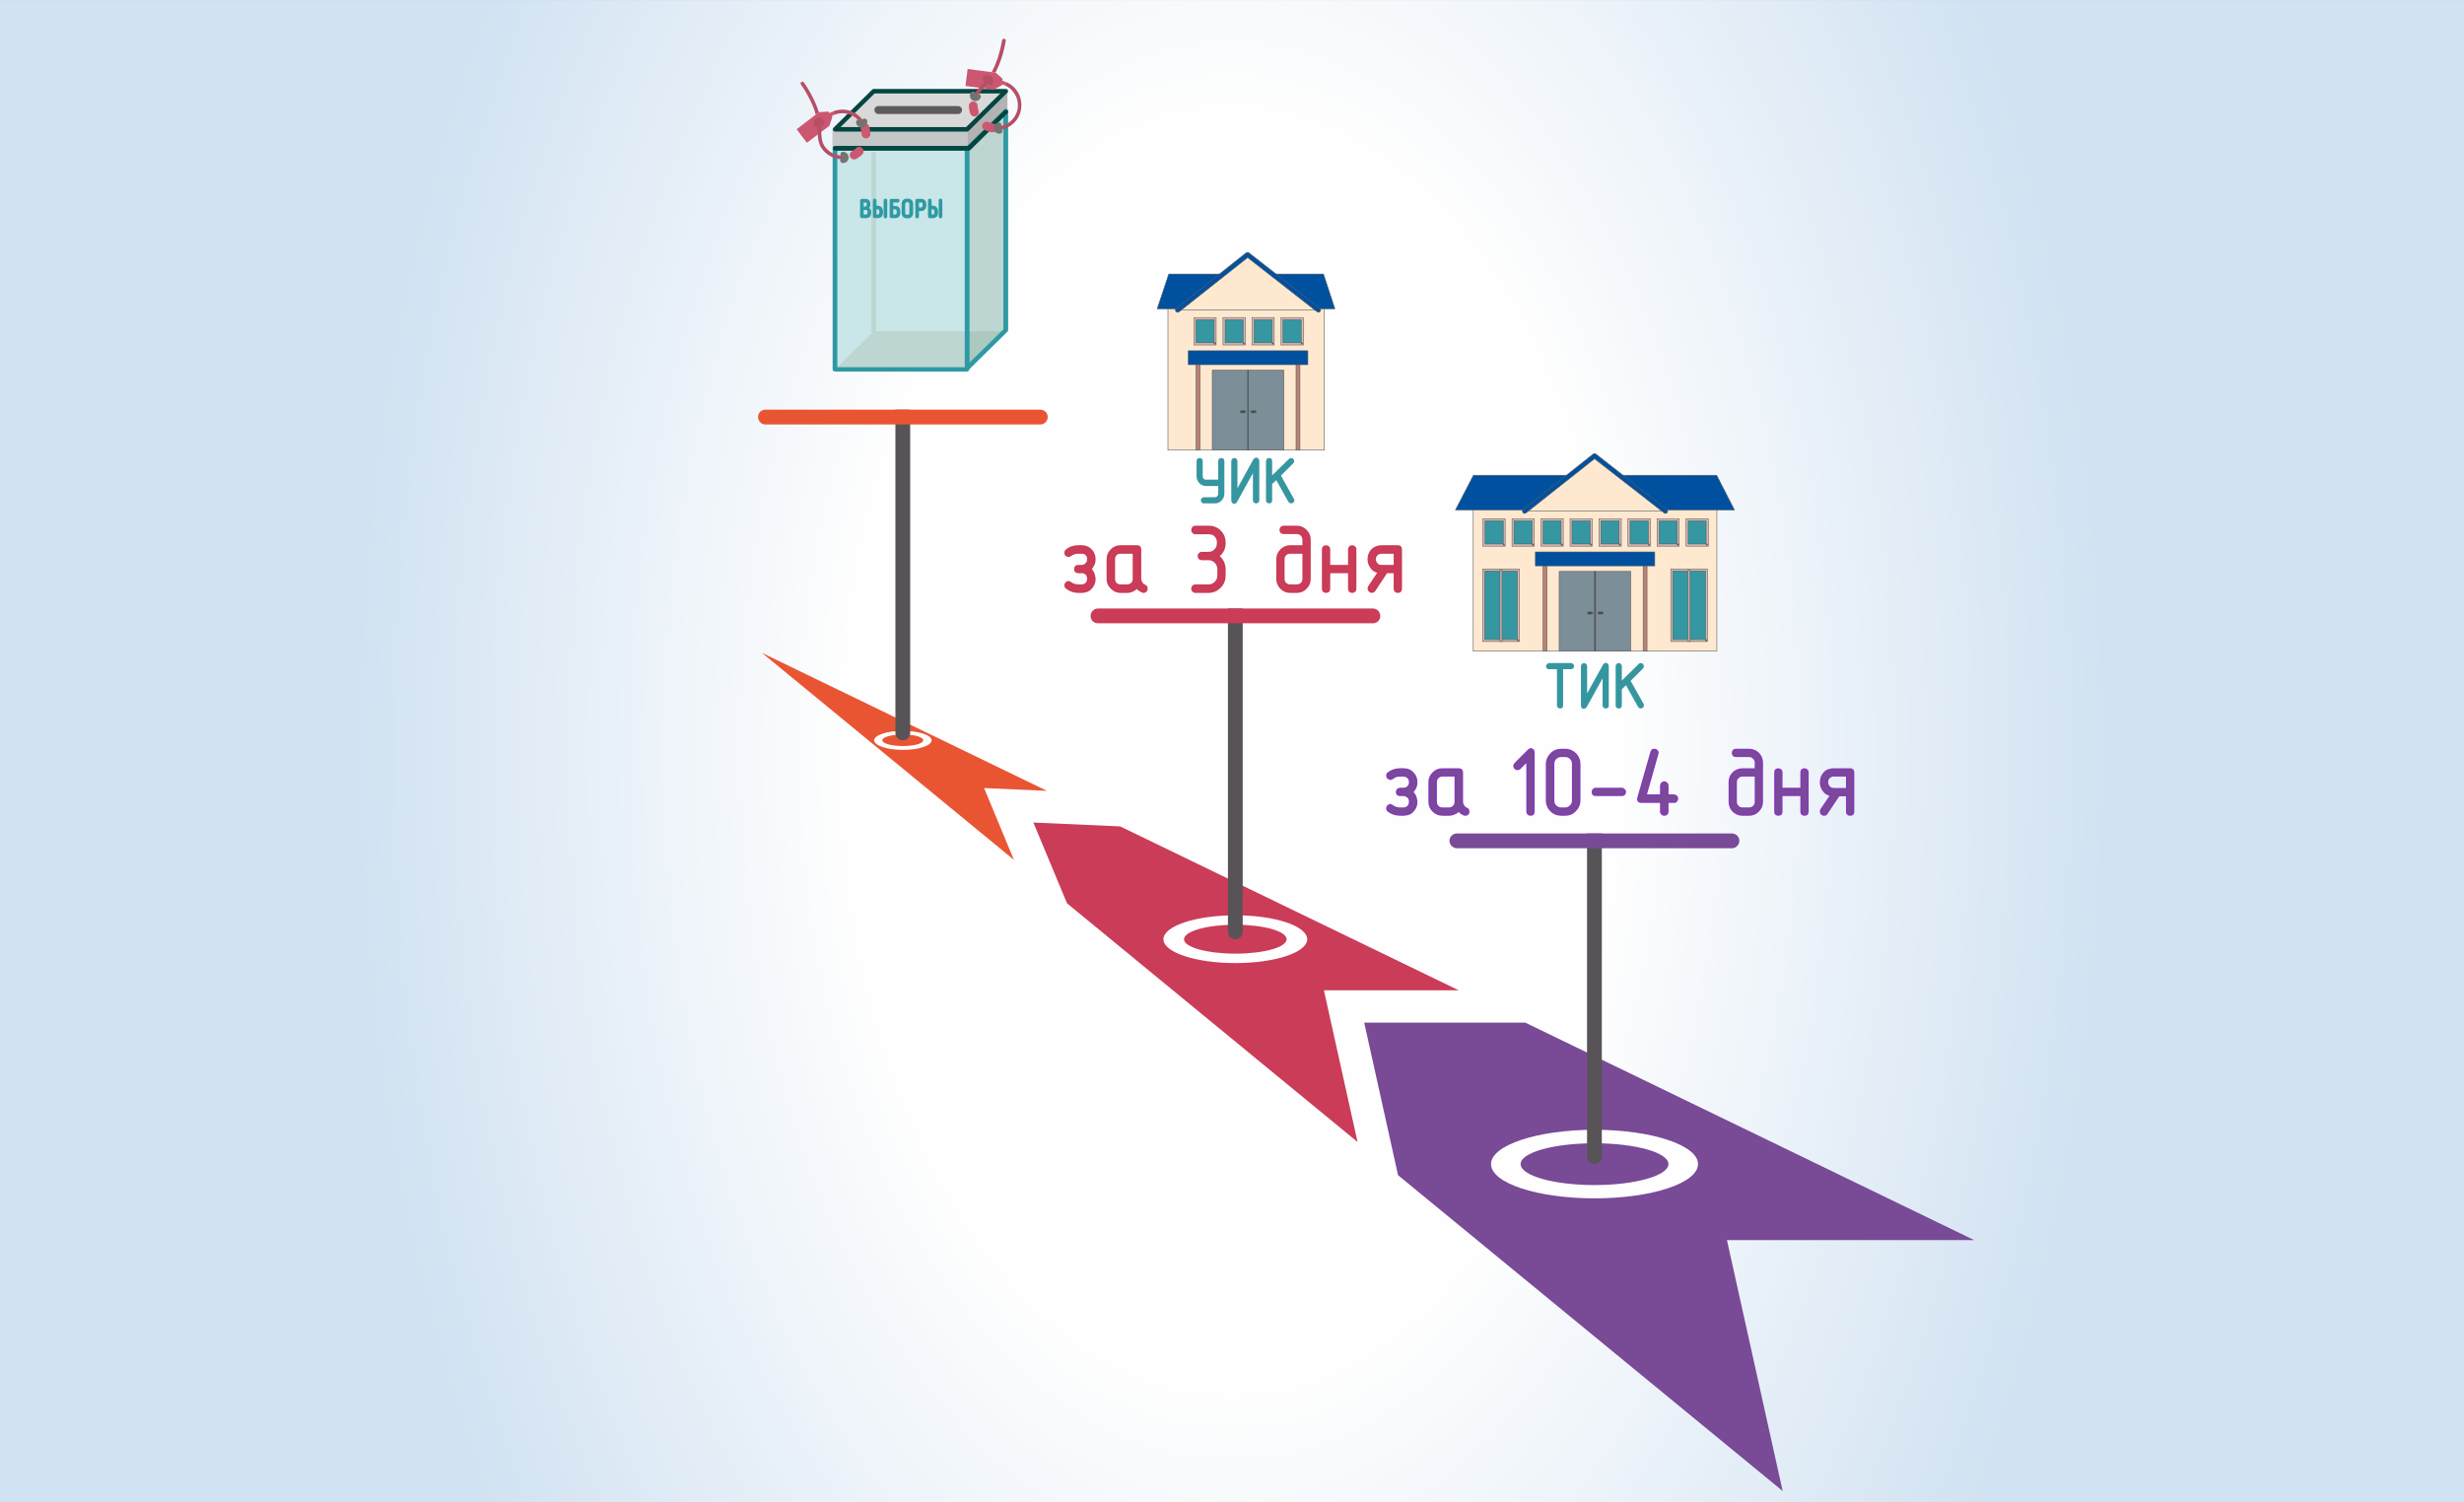 <?xml version="1.0" encoding="UTF-8"?>
<!DOCTYPE svg PUBLIC "-//W3C//DTD SVG 1.0//EN" "http://www.w3.org/TR/2001/REC-SVG-20010904/DTD/svg10.dtd">
<!-- Creator: CorelDRAW X7 -->
<svg xmlns="http://www.w3.org/2000/svg" xml:space="preserve" width="115mm" height="70.122mm" version="1.0" style="shape-rendering:geometricPrecision; text-rendering:geometricPrecision; image-rendering:optimizeQuality; fill-rule:evenodd; clip-rule:evenodd"
viewBox="0 0 11500 7012"
 xmlns:xlink="http://www.w3.org/1999/xlink">
 <rect x="0" y="0" width="11500" height="7012" fill="#333333" stroke="none"/>
 <defs>
  <style type="text/css">
   <![CDATA[
    .str1 {stroke:#3696A0;stroke-width:8.765}
    .str7 {stroke:#843BB6;stroke-width:8.765}
    .str6 {stroke:#CA3A56;stroke-width:8.765}
    .str0 {stroke:#5B5B5B;stroke-width:2.672}
    .str5 {stroke:#2E99A3;stroke-width:5.824;stroke-linecap:round;stroke-linejoin:round}
    .str4 {stroke:#737370;stroke-width:25.738;stroke-linecap:round;stroke-linejoin:round}
    .str2 {stroke:#B54F66;stroke-width:25.738;stroke-linecap:round;stroke-linejoin:round}
    .str3 {stroke:#CC5770;stroke-width:40.941;stroke-linecap:round;stroke-linejoin:round;stroke-dasharray:29.683 89.048}
    .fil22 {fill:none}
    .fil24 {fill:none;fill-rule:nonzero}
    .fil27 {fill:#FEFEFE}
    .fil26 {fill:#E95533}
    .fil25 {fill:#CB3C58}
    .fil1 {fill:#794A96}
    .fil28 {fill:#585356}
    .fil3 {fill:#0050A0}
    .fil4 {fill:#3497A1}
    .fil10 {fill:#3696A0}
    .fil9 {fill:#3C4F59}
    .fil8 {fill:#7C8E97}
    .fil17 {fill:#ABC9BF}
    .fil13 {fill:#B3B3B3}
    .fil7 {fill:#BB8076}
    .fil11 {fill:#BDD6D1}
    .fil12 {fill:#C4C7C7}
    .fil16 {fill:#C9E6E8}
    .fil21 {fill:#CC5770}
    .fil6 {fill:#D4EFFF}
    .fil14 {fill:#D9D9D9}
    .fil5 {fill:#DBBCB6}
    .fil2 {fill:#FEE9D0}
    .fil15 {fill:#034540;fill-rule:nonzero}
    .fil20 {fill:#2E99A3;fill-rule:nonzero}
    .fil18 {fill:#5C5C5C;fill-rule:nonzero}
    .fil23 {fill:#B54F66;fill-rule:nonzero}
    .fil19 {fill:#BDD6D1;fill-rule:nonzero}
    .fil0 {fill:url(#id0)}
   ]]>
  </style>
  <radialGradient id="id0" gradientUnits="userSpaceOnUse" gradientTransform="matrix(1.171 -0 -0 1.921 -985 -3229)" cx="5750" cy="3506.1" r="3506.1" fx="5750" fy="3506.1">
   <stop offset="0" style="stop-opacity:1; stop-color:#FEFEFE"/>
   <stop offset="0.439" style="stop-opacity:1; stop-color:#FEFEFE"/>
   <stop offset="1" style="stop-opacity:1; stop-color:#D1E2F2"/>
  </radialGradient>
 </defs>
 <g id="Layer_x0020_1">
  <path class="fil0" d="M0 0l11500 0 0 7012 -11500 0 0 -7012z"/>
  <path class="fil1" d="M8060 5788l1154 0 -2095 -1015 -752 0 158 712 1795 1474 -260 -1171z"/>
  <g id="_1005933029424">
   <path class="fil2 str0" d="M8013 3039l-1137 0 0 -666 1137 0 0 666z"/>
   <path class="fil3 str0" d="M8095 2380l-1302 0 84 -162 1135 0 83 162z"/>
   <path class="fil2 str0" d="M7116 2386l326 -259 331 259 -657 0z"/>
   <path class="fil3 str0" d="M7122 2394l320 -253 325 253c4,4 11,3 14,-2 4,-4 3,-11 -2,-14l-331 -259c-3,-3 -9,-3 -12,0l-327 259c-4,3 -5,10 -1,14 3,5 10,6 14,2z"/>
   <path class="fil4 str0" d="M7086 2990l-162 0 0 -329 162 0 0 329z"/>
   <path class="fil5 str0" d="M7086 2990l0 -5 -157 0 0 -320 153 0 0 325 4 0 0 -5 0 5 5 0 0 -334 -171 0 0 338 171 0 0 -4 -5 0z"/>
   <path class="fil6 str0" d="M7005 2661l0 333 0 -333z"/>
   <path class="fil5 str0" d="M7001 2661l0 333 9 0 0 -333 -9 0z"/>
   <path class="fil4 str0" d="M7964 2990l-162 0 0 -329 162 0 0 329z"/>
   <path class="fil5 str0" d="M7964 2990l0 -5 -157 0 0 -320 153 0 0 325 4 0 0 -5 0 5 5 0 0 -334 -171 0 0 338 171 0 0 -4 -5 0z"/>
   <path class="fil6 str0" d="M7883 2661l0 333 0 -333z"/>
   <path class="fil5 str0" d="M7879 2661l0 333 9 0 0 -333 -9 0z"/>
   <path class="fil7 str0" d="M7220 3039l-18 0 0 -405 18 0 0 405z"/>
   <path class="fil7 str0" d="M7687 3039l-18 0 0 -405 18 0 0 405z"/>
   <path class="fil3 str0" d="M7723 2641l-557 0 0 -65 557 0 0 65z"/>
   <path class="fil8 str0" d="M7611 3039l-334 0 0 -372 334 0 0 372z"/>
   <path class="fil9 str0" d="M7447 3039l-5 0 0 -372 5 0 0 372z"/>
   <path class="fil9 str0" d="M7429 2866l-15 0c-3,0 -5,-2 -5,-5 0,-3 2,-5 5,-5l15 0c3,0 5,2 5,5 0,3 -2,5 -5,5z"/>
   <path class="fil9 str0" d="M7477 2866l-14 0c-3,0 -6,-2 -6,-5 0,-3 3,-5 6,-5l14 0c3,0 6,2 6,5 0,3 -3,5 -6,5z"/>
   <path class="fil4 str0" d="M7020 2544l-94 0 0 -118 94 0 0 118z"/>
   <path class="fil5 str0" d="M7020 2544l0 -5 -89 0 0 -108 85 0 0 113 4 0 0 -5 0 5 5 0 0 -123 -104 0 0 128 104 0 0 -5 -5 0z"/>
   <path class="fil4 str0" d="M7156 2544l-94 0 0 -118 94 0 0 118z"/>
   <path class="fil5 str0" d="M7156 2544l0 -5 -90 0 0 -108 85 0 0 113 5 0 0 -5 0 5 5 0 0 -123 -104 0 0 128 104 0 0 -5 -5 0z"/>
   <path class="fil4 str0" d="M7291 2544l-94 0 0 -118 94 0 0 118z"/>
   <path class="fil5 str0" d="M7291 2544l0 -5 -89 0 0 -108 84 0 0 113 5 0 0 -5 0 5 5 0 0 -123 -104 0 0 128 104 0 0 -5 -5 0z"/>
   <path class="fil4 str0" d="M7427 2544l-95 0 0 -118 95 0 0 118z"/>
   <path class="fil5 str0" d="M7427 2544l0 -5 -90 0 0 -108 85 0 0 113 5 0 0 -5 0 5 4 0 0 -123 -103 0 0 128 103 0 0 -5 -4 0z"/>
   <path class="fil4 str0" d="M7562 2544l-94 0 0 -118 94 0 0 118z"/>
   <path class="fil5 str0" d="M7562 2544l0 -5 -90 0 0 -108 85 0 0 113 5 0 0 -5 0 5 5 0 0 -123 -104 0 0 128 104 0 0 -5 -5 0z"/>
   <path class="fil4 str0" d="M7697 2544l-94 0 0 -118 94 0 0 118z"/>
   <path class="fil5 str0" d="M7697 2544l0 -5 -89 0 0 -108 85 0 0 113 4 0 0 -5 0 5 5 0 0 -123 -104 0 0 128 104 0 0 -5 -5 0z"/>
   <path class="fil4 str0" d="M7833 2544l-95 0 0 -118 95 0 0 118z"/>
   <path class="fil5 str0" d="M7833 2544l0 -5 -90 0 0 -108 85 0 0 113 5 0 0 -5 0 5 4 0 0 -123 -103 0 0 128 103 0 0 -5 -4 0z"/>
   <path class="fil4 str0" d="M7968 2544l-94 0 0 -118 94 0 0 118z"/>
   <path class="fil5 str0" d="M7968 2544l0 -5 -89 0 0 -108 84 0 0 113 5 0 0 -5 0 5 5 0 0 -123 -104 0 0 128 104 0 0 -5 -5 0z"/>
   <path class="fil10 str1" d="M7271 3119l-40 0c-3,0 -6,0 -8,-2 -2,-2 -3,-5 -3,-8 0,-2 1,-4 3,-6 2,-3 4,-4 8,-4l101 0c3,0 5,1 7,3 2,2 3,5 3,7 0,3 -1,5 -2,7 -2,2 -5,3 -8,3l-41 0 0 173c0,3 -1,6 -2,8 -2,2 -5,2 -8,2 -2,0 -5,0 -7,-2 -2,-2 -3,-4 -3,-8l0 -173zm233 173c0,3 0,6 -2,8 -2,2 -5,2 -8,2 -2,0 -5,0 -7,-2 -2,-2 -3,-4 -3,-8l0 -143 -82 148c-1,2 -3,4 -5,5l-2 1c0,1 -2,1 -3,1 -2,0 -4,-1 -7,-3 -1,-2 -2,-5 -2,-9l0 -182c0,-3 1,-6 3,-8 2,-2 4,-3 7,-3 2,0 5,1 7,3 2,2 3,4 3,8l0 143 82 -148c1,-2 3,-4 5,-5 2,-2 3,-2 5,-2 2,0 4,1 6,3 2,2 3,5 3,8l0 183zm61 -105l86 -85c2,-2 4,-3 7,-3 2,0 5,1 7,3 2,2 3,5 3,8 0,1 -1,4 -3,7l-60 60 62 110 1 5c0,3 -1,5 -3,7 -2,2 -4,3 -7,3 -4,0 -6,-1 -9,-5l-59 -106 -25 24 0 77c0,3 -1,6 -3,8 -1,2 -4,2 -7,2 -2,0 -5,0 -7,-2 -2,-2 -3,-4 -3,-8l0 -183c0,-2 1,-5 3,-7 2,-2 5,-3 7,-3 3,0 5,1 7,3 2,1 3,4 3,7l0 78z"/>
  </g>
  <g id="_1005933023952">
   <path class="fil2 str0" d="M6181 2100l-730 0 0 -666 730 0 0 666z"/>
   <path class="fil3 str0" d="M6230 1441l-829 0 54 -162 722 0 53 162z"/>
   <path class="fil2 str0" d="M5496 1447l326 -259 331 259 -657 0z"/>
   <path class="fil3 str0" d="M5503 1455l320 -253 324 253c5,4 11,3 15,-2 3,-4 2,-11 -2,-14l-331 -259c-4,-3 -9,-3 -13,0l-326 259c-5,3 -5,10 -2,14 4,5 10,6 15,2z"/>
   <path class="fil7 str0" d="M5601 2100l-19 0 0 -405 19 0 0 405z"/>
   <path class="fil7 str0" d="M6067 2100l-18 0 0 -405 18 0 0 405z"/>
   <path class="fil3 str0" d="M6104 1702l-558 0 0 -65 558 0 0 65z"/>
   <path class="fil8 str0" d="M5992 2100l-334 0 0 -372 334 0 0 372z"/>
   <path class="fil9 str0" d="M5827 2100l-4 0 0 -372 4 0 0 372z"/>
   <path class="fil9 str0" d="M5809 1927l-15 0c-3,0 -5,-2 -5,-5 0,-3 2,-5 5,-5l15 0c3,0 5,2 5,5 0,3 -2,5 -5,5z"/>
   <path class="fil9 str0" d="M5858 1927l-15 0c-3,0 -5,-2 -5,-5 0,-3 2,-5 5,-5l15 0c3,0 5,2 5,5 0,3 -2,5 -5,5z"/>
   <path class="fil4 str0" d="M5672 1605l-95 0 0 -118 95 0 0 118z"/>
   <path class="fil5 str0" d="M5672 1605l0 -5 -90 0 0 -108 85 0 0 113 5 0 0 -5 0 5 4 0 0 -123 -103 0 0 128 103 0 0 -5 -4 0z"/>
   <path class="fil4 str0" d="M5807 1605l-94 0 0 -118 94 0 0 118z"/>
   <path class="fil5 str0" d="M5807 1605l0 -5 -89 0 0 -108 84 0 0 113 5 0 0 -5 0 5 5 0 0 -123 -104 0 0 128 104 0 0 -5 -5 0z"/>
   <path class="fil4 str0" d="M5942 1605l-94 0 0 -118 94 0 0 118z"/>
   <path class="fil5 str0" d="M5942 1605l0 -5 -89 0 0 -108 85 0 0 113 4 0 0 -5 0 5 5 0 0 -123 -104 0 0 128 104 0 0 -5 -5 0z"/>
   <path class="fil4 str0" d="M6078 1605l-94 0 0 -118 94 0 0 118z"/>
   <path class="fil5 str0" d="M6078 1605l0 -5 -90 0 0 -108 85 0 0 113 5 0 0 -5 0 5 5 0 0 -123 -104 0 0 128 104 0 0 -5 -5 0z"/>
   <path class="fil10 str1" d="M5690 2264l-61 0c-11,0 -20,-4 -28,-12 -8,-8 -12,-18 -12,-29l0 -71c0,-3 1,-5 3,-8 2,-1 4,-2 7,-2 2,0 5,1 7,2 2,2 3,5 3,8l0 71c0,6 2,11 6,15 2,1 4,3 6,4 3,1 6,1 8,1l61 0 0 -91c0,-3 1,-5 3,-8 2,-1 5,-2 7,-2 3,0 5,1 7,2 2,2 3,5 3,8l0 152c0,11 -4,21 -12,29 -8,8 -17,12 -28,12l-51 0c-3,0 -6,-1 -8,-3 -1,-2 -2,-4 -2,-7 0,-3 1,-5 3,-7 1,-2 4,-3 7,-3l51 0c5,0 10,-2 14,-6 4,-4 6,-9 6,-15l0 -40zm183 71c0,3 -1,6 -3,7 -2,2 -5,3 -7,3 -3,0 -6,-1 -8,-3 -2,-1 -3,-4 -3,-7l0 -144 -82 149c-1,2 -3,3 -4,5l-3 1c0,0 -1,0 -3,1 -2,0 -4,-1 -6,-3 -2,-2 -3,-5 -3,-9l0 -183c0,-3 1,-5 3,-7 2,-2 4,-3 7,-3 3,0 5,1 7,3 2,1 3,4 3,7l0 144 82 -149c1,-1 3,-3 5,-5 2,-1 3,-2 5,-2 3,0 5,1 7,4 2,2 3,4 3,8l0 183zm60 -106l86 -84c2,-2 4,-3 7,-3 2,0 5,1 7,3 2,2 3,4 3,7 0,2 -1,4 -3,7l-60 60 62 111 2 5c0,3 -2,5 -4,7 -2,2 -4,3 -7,3 -3,0 -6,-2 -9,-5l-59 -106 -25 23 0 78c0,3 -1,6 -2,7 -2,2 -5,3 -8,3 -2,0 -5,-1 -7,-3 -2,-1 -3,-4 -3,-7l0 -183c0,-3 1,-5 3,-7 2,-2 5,-3 7,-3 3,0 5,1 7,2 2,2 3,4 3,8l0 77z"/>
  </g>
  <g id="_1005933018864">
   <path class="fil11" d="M4704 1541l0 -1032 -180 178 0 1032 180 -178z"/>
   <path class="fil12" d="M3885 692l0 -89 629 0 0 89 -629 0z"/>
   <path class="fil13" d="M4702 515l0 -97 -188 185 0 98 188 -186z"/>
   <g>
    <path class="fil14" d="M4078 425l616 0 -180 178 -616 0 180 -178z"/>
    <path id="1" class="fil15" d="M4694 436l-616 0 0 -21 616 0 7 18 -7 3zm0 -21c6,0 11,5 11,10 0,6 -5,11 -11,11l0 -21zm-188 181l181 -178 14 15 -180 178 -7 3 -8 -18zm15 15c-4,4 -11,4 -15,0 -4,-4 -4,-11 0,-15l15 15zm-623 -18l616 0 0 21 -616 0 -8 -18 8 -3zm0 21c-6,0 -11,-5 -11,-11 0,-5 5,-10 11,-10l0 21zm187 -181l-180 178 -15 -15 181 -178 7 -3 7 18zm-14 -15c4,-4 10,-4 14,0 5,4 4,11 0,15l-14 -15z"/>
   </g>
   <path class="fil16" d="M3898 1724l0 -1032 616 0 0 1032 -616 0z"/>
   <path class="fil11" d="M4078 1546l616 0 -180 178 -616 0 180 -178z"/>
   <path class="fil17" d="M4514 1546l0 178 180 -178 -180 0z"/>
   <g>
    <path class="fil18" d="M4098 532c-9,0 -17,-9 -17,-19 0,-10 8,-18 17,-18l0 37zm374 0l-374 0 0 -37 374 0 0 37zm0 -37c10,0 18,8 18,18 0,10 -8,19 -18,19l0 -37z"/>
   </g>
   <g>
    <path class="fil19" d="M4089 1546c0,6 -5,10 -11,10 -6,0 -11,-4 -11,-10l22 0zm0 -828l0 828 -22 0 0 -828 22 0zm-22 0c0,-5 5,-10 11,-10 6,0 11,5 11,10l-22 0z"/>
   </g>
   <g>
    <path class="fil20" d="M4705 518l0 1023 -22 0 0 -1023 4 -7 18 7zm-22 0c0,-6 5,-10 11,-10 6,0 11,4 11,10l-22 0zm-177 171l181 -178 15 15 -181 178 -18 -8 3 -7zm15 15c-4,4 -11,4 -15,0 -4,-5 -4,-11 0,-15l15 15zm-18 1015l0 -1023 21 0 0 1023 -3 7 -18 -7zm21 0c0,5 -4,10 -10,10 -6,0 -11,-5 -11,-10l21 0zm178 -171l-181 178 -15 -15 181 -178 18 8 -3 7zm-15 -15c4,-4 10,-4 15,0 4,4 4,11 0,15l-15 -15z"/>
   </g>
   <g>
    <path class="fil20" d="M3908 692l0 1032 -22 0 0 -1032 11 -10 11 10zm-22 0c0,-6 5,-10 11,-10 6,0 11,4 11,10l-22 0zm627 10l-616 0 0 -20 616 0 11 10 -11 10zm0 -20c6,0 11,4 11,10 0,6 -5,10 -11,10l0 -20zm-10 1042l0 -1032 21 0 0 1032 -11 10 -10 -10zm21 0c0,5 -5,10 -11,10 -6,0 -10,-5 -10,-10l21 0zm-627 -10l616 0 0 20 -616 0 -11 -10 11 -10zm0 20c-6,0 -11,-5 -11,-10 0,-6 5,-10 11,-10l0 20z"/>
   </g>
   <g>
    <path class="fil15" d="M4687 515c4,-4 11,-4 15,0 4,4 4,11 -1,15l-14 -15zm-173 169l173 -169 14 15 -172 170 -7 3 -8 -19zm15 16c-4,4 -11,4 -15,-1 -4,-4 -4,-10 0,-15l15 16zm-631 -19l624 0 0 22 -624 0 0 -22zm0 22c-6,0 -11,-5 -11,-11 0,-6 5,-11 11,-11l0 22z"/>
   </g>
   <path class="fil21" d="M4680 368l-2 9c4,1 7,1 11,3 4,1 7,6 5,10 -1,5 -6,7 -10,6 -3,-1 -5,-2 -8,-2l0 4 -39 20 -131 -17 3 -25 4 -29 3 -25 131 17 33 29z"/>
   <path class="fil22 str2" d="M4621 384c4,-6 3,-15 -3,-19 -6,-4 -15,-3 -19,3"/>
   <path class="fil22 str3" d="M4633 597c-57,-9 -97,-63 -90,-121"/>
   <path class="fil23" d="M4691 381c23,8 42,23 55,42 16,23 24,52 20,82l0 0c-3,29 -17,54 -37,72 -20,18 -46,29 -74,30 -5,0 -9,-4 -9,-8 0,-5 3,-9 8,-9 24,-1 47,-10 64,-26 17,-15 29,-36 32,-61l0 0 0 0c3,-26 -4,-50 -18,-70 -11,-17 -28,-30 -48,-37l0 0c4,1 9,-1 10,-6 2,-3 0,-7 -3,-9zm-144 57c8,-13 22,-27 44,-53 4,-5 9,-10 13,-15 3,-3 9,-4 12,-1 4,4 4,9 1,12 -6,7 -10,11 -13,15 -23,26 -36,40 -43,53 -4,7 -10,7 -14,5 -3,-3 -5,-7 0,-16zm81 -101c11,-20 20,-42 29,-67 8,-26 15,-53 20,-82 1,-5 5,-8 10,-7 5,1 8,5 7,10 -5,29 -12,58 -21,84 -8,24 -17,45 -27,64l-18 -2z"/>
   <path class="fil24 str4" d="M4541 440c-4,7 -1,15 6,18 7,3 15,0 18,-7"/>
   <path class="fil24 str4" d="M4661 584c-7,2 -12,9 -10,16 1,8 8,12 15,11"/>
   <path class="fil21" d="M3867 521l5 7c3,-2 6,-4 9,-5 4,-2 9,-1 11,3 3,5 1,10 -3,12 -3,1 -5,2 -7,4l3 3 -14 42 -105 79 -15 -19 -18 -24 -15 -20 105 -80 44 -2z"/>
   <path class="fil22 str2" d="M3836 573c-1,-7 -8,-12 -16,-11 -7,2 -12,9 -11,16"/>
   <path class="fil22 str3" d="M4037 596c17,56 -12,116 -67,135"/>
   <path class="fil23" d="M3883 522c22,-10 47,-13 69,-9 28,5 54,21 73,45l0 0c2,3 4,6 6,9 3,5 0,10 -7,10l-9 0c-2,-3 -2,-6 -4,-9l0 0 0 0c-16,-21 -38,-34 -62,-38 -20,-4 -41,-1 -60,8l0 0c4,-2 6,-7 3,-12 -1,-3 -5,-5 -9,-4zm-24 196c21,16 48,26 76,25 5,0 8,-4 8,-9 0,-4 -4,-8 -8,-8 -25,1 -48,-7 -66,-22 -39,-31 -34,-63 -37,-109 0,-6 0,-12 -1,-21 0,-4 -4,-8 -9,-7 -4,0 -8,4 -8,8 1,6 1,14 1,21 3,52 0,86 44,122zm-52 -183c-5,-21 -14,-44 -26,-68 -12,-24 -26,-49 -43,-73 -3,-3 -2,-9 2,-11 4,-3 9,-2 12,2 17,24 32,50 44,75 11,22 20,44 26,64l-15 11z"/>
   <path class="fil24 str4" d="M4008 571c1,7 8,12 16,11 7,-1 12,-8 11,-16"/>
   <path class="fil24 str4" d="M3934 748c7,1 14,-5 14,-12 1,-8 -5,-14 -13,-15"/>
   <path class="fil20 str5" d="M4063 989c0,-9 -4,-15 -12,-18 5,-4 8,-8 8,-16l0 -4c0,-13 -7,-20 -22,-20l-14 0c-4,0 -6,3 -6,6l0 72c0,3 2,6 6,6l18 0c15,0 22,-8 22,-22l0 -4zm-35 -12l13 0c8,0 11,5 11,12l0 4c0,7 -3,11 -11,11l-13 0 0 -27zm0 -10l0 -25 9 0c8,0 11,2 11,9l0 4c0,8 -3,12 -11,12l-9 0zm68 -4l-8 0 0 -28c0,-2 -2,-5 -6,-5 -4,0 -5,3 -5,5l0 74c0,3 1,6 5,6l14 0c15,0 22,-8 22,-22l0 -7c0,-13 -7,-23 -22,-23zm-8 11l8 0c8,0 11,5 11,12l0 7c0,7 -3,11 -11,11l-8 0 0 -30zm50 36l0 -75c0,-2 -2,-5 -6,-5 -4,0 -5,3 -5,5l0 75c0,3 1,6 5,6 4,0 6,-3 6,-6zm39 -46l-11 0 0 -22 24 0c3,0 5,-2 5,-5 0,-4 -2,-6 -5,-6l-30 0c-3,0 -5,2 -5,5l0 73c0,3 2,6 5,6l17 0c15,0 22,-8 22,-22l0 -7c0,-13 -7,-22 -22,-22zm11 29c0,7 -3,11 -11,11l-11 0 0 -30 11 0c8,0 11,5 11,12l0 7zm34 -40c0,-7 3,-12 11,-12l4 0c8,0 10,5 10,12l0 40c0,7 -2,12 -10,12l-4 0c-8,0 -11,-5 -11,-12l0 -40zm37 0c0,-13 -7,-23 -22,-23l-4 0c-15,0 -22,10 -22,23l0 40c0,13 7,23 22,23l4 0c15,0 22,-10 22,-23l0 -40zm27 18l0 -29 12 0c8,0 11,3 11,11l0 7c0,7 -3,11 -11,11l-12 0zm12 11c15,0 22,-9 22,-22l0 -7c0,-14 -7,-22 -22,-22l-18 0c-4,0 -5,3 -5,6l0 73c0,3 1,6 5,6 4,0 6,-3 6,-6l0 -28 12 0zm55 -19l-8 0 0 -28c0,-2 -2,-5 -6,-5 -4,0 -5,3 -5,5l0 74c0,3 1,6 5,6l14 0c15,0 22,-8 22,-22l0 -7c0,-13 -7,-23 -22,-23zm-8 11l8 0c8,0 11,5 11,12l0 7c0,7 -3,11 -11,11l-8 0 0 -30zm50 36l0 -75c0,-2 -2,-5 -6,-5 -4,0 -5,3 -5,5l0 75c0,3 1,6 5,6 4,0 6,-3 6,-6z"/>
  </g>
  <path class="fil25" d="M6179 4622l629 0 -1580 -765 -405 -18 157 377 1356 1114 -157 -708z"/>
  <path class="fil26" d="M4593 3678l293 13 -1330 -644 1176 966 -139 -335z"/>
  <path class="fil27" d="M7925 5433c0,89 -217,160 -483,160 -267,0 -483,-71 -483,-160 0,-88 216,-160 483,-160 266,0 483,72 483,160z"/>
  <path class="fil1" d="M7787 5433c0,54 -155,98 -345,98 -191,0 -345,-44 -345,-98 0,-54 154,-97 345,-97 190,0 345,43 345,97z"/>
  <path class="fil28" d="M7407 3890l69 0 0 1509c0,19 -15,34 -34,34l0 0c-19,0 -35,-15 -35,-34l0 -1509z"/>
  <path class="fil1" d="M8083 3959l-1283 0c-19,0 -35,-16 -35,-35l0 0c0,-19 16,-34 35,-34l1283 0c19,0 35,15 35,34l0 0c0,19 -16,35 -35,35z"/>
  <path class="fil27" d="M6101 4384c0,61 -150,111 -335,111 -185,0 -336,-50 -336,-111 0,-62 151,-112 336,-112 185,0 335,50 335,112z"/>
  <path class="fil25" d="M6005 4384c0,37 -107,67 -239,67 -132,0 -240,-30 -240,-67 0,-38 108,-68 240,-68 132,0 239,30 239,68z"/>
  <path class="fil28" d="M5731 2840l69 0 0 1509c0,19 -15,35 -34,35l0 0c-19,0 -35,-16 -35,-35l0 -1509z"/>
  <path class="fil25" d="M6408 2909l-1284 0c-19,0 -34,-15 -34,-34l0 0c0,-19 15,-35 34,-35l1284 0c19,0 34,16 34,35l0 0c0,19 -15,34 -34,34z"/>
  <path class="fil27" d="M4348 3455c0,25 -60,45 -134,45 -74,0 -134,-20 -134,-45 0,-24 60,-44 134,-44 74,0 134,20 134,44z"/>
  <path class="fil26" d="M4309 3455c0,15 -42,27 -95,27 -53,0 -96,-12 -96,-27 0,-15 43,-27 96,-27 53,0 95,12 95,27z"/>
  <path class="fil28" d="M4179 1912l69 0 0 1509c0,19 -15,34 -34,34l0 0c-19,0 -35,-15 -35,-34l0 -1509z"/>
  <path class="fil26" d="M4855 1981l-1283 0c-19,0 -34,-16 -34,-35l0 0c0,-19 15,-34 34,-34l1283 0c20,0 35,15 35,34l0 0c0,19 -15,35 -35,35z"/>
  <path class="fil25 str6" d="M5052 2671l-19 0c-5,0 -9,-2 -12,-4 -2,-4 -4,-7 -4,-11 0,-4 2,-7 4,-11 3,-3 7,-4 12,-4l15 0c9,0 17,-4 22,-10 6,-6 8,-13 8,-21 0,-9 -2,-16 -7,-21 -2,-3 -6,-5 -10,-7 -4,-2 -8,-2 -13,-2l-15 0c-14,0 -27,4 -37,12 -3,2 -6,3 -9,3 -3,0 -7,-1 -11,-4 -3,-3 -4,-7 -4,-11 0,-5 2,-9 6,-12 15,-13 34,-19 55,-19l15 0c19,0 34,7 45,19 11,12 16,26 16,42 0,5 -1,9 -1,13 -1,4 -2,8 -4,12 -3,7 -8,14 -14,21 5,5 10,12 14,21l3 12c1,4 2,8 2,13 0,17 -5,30 -16,42 -10,12 -26,19 -45,19l-15 0c-21,0 -39,-7 -55,-19 -4,-3 -6,-7 -6,-12 0,-3 1,-7 4,-10 3,-4 7,-6 11,-6 2,0 6,1 9,4 11,8 23,12 37,12l15 0c9,0 16,-3 22,-9 6,-6 8,-14 8,-22 0,-8 -2,-14 -6,-20 -5,-5 -11,-9 -20,-10zm239 31l0 -122 -61 0c-8,0 -16,2 -22,8 -2,3 -5,6 -6,10 -2,4 -2,8 -2,12l0 92c0,8 3,16 8,22 3,2 7,4 10,6 5,2 9,2 12,2l31 0c8,0 15,-3 21,-8 6,-6 9,-13 9,-22zm15 41c-5,5 -11,10 -20,14 -8,4 -17,6 -25,6l-31 0c-16,0 -30,-6 -42,-18 -13,-12 -19,-26 -19,-43l0 -92c0,-17 6,-31 18,-43 12,-12 26,-18 43,-18l76 0c11,0 16,5 16,15l0 137c0,6 2,13 6,19 3,6 8,10 15,13 6,3 9,7 9,14 0,4 -1,8 -4,11 -3,3 -6,5 -11,5 -2,0 -4,-1 -6,-2 -10,-4 -18,-10 -25,-18zm334 -254l-61 0c-5,0 -8,-2 -11,-5 -3,-3 -4,-6 -4,-10 0,-4 1,-7 4,-11 2,-3 6,-5 11,-5l61 0c24,0 43,8 57,24 13,14 19,32 19,52 0,12 -2,24 -7,34 -5,10 -12,19 -23,28 9,6 16,15 22,26 5,10 8,22 8,34l0 30c0,21 -7,39 -22,54 -15,15 -33,23 -54,23l-61 0c-5,0 -8,-2 -11,-5 -3,-3 -4,-7 -4,-11 0,-3 1,-6 4,-10 2,-3 6,-5 11,-5l61 0c13,0 23,-4 32,-13 9,-9 14,-20 14,-33l0 -30c0,-12 -5,-23 -13,-32 -9,-9 -20,-14 -33,-14l-31 0c-4,0 -8,-1 -11,-4 -2,-3 -4,-7 -4,-11 0,-3 1,-7 4,-10 3,-3 6,-5 11,-5l31 0c13,0 25,-5 33,-15 8,-8 11,-19 11,-32 0,-12 -3,-22 -10,-30 -8,-10 -20,-14 -34,-14zm443 91l-61 0c-9,0 -16,2 -22,8 -3,3 -5,6 -7,10 -1,4 -2,8 -2,12l0 92c0,8 3,16 9,22 3,2 6,4 10,6 4,2 8,2 12,2l30 0c9,0 16,-3 22,-8 6,-6 9,-13 9,-22l0 -122zm0 -31l0 -30c0,-9 -3,-16 -9,-22 -6,-6 -13,-9 -22,-9l-61 0c-4,0 -8,-1 -11,-4 -3,-3 -4,-7 -4,-11 0,-3 1,-7 4,-10 2,-3 6,-5 11,-5l61 0c17,0 32,6 43,18 12,12 18,26 18,43l0 183c0,16 -6,31 -18,43 -12,12 -26,18 -43,18l-30 0c-17,0 -31,-6 -43,-18 -12,-12 -18,-26 -18,-43l0 -92c0,-17 6,-31 18,-43 12,-12 26,-18 43,-18l61 0zm213 92l0 -77c0,-4 1,-7 4,-11 3,-2 7,-4 11,-4 4,0 7,2 10,4 4,3 5,6 5,11l0 183c0,5 -1,9 -4,12 -3,2 -7,4 -11,4 -4,0 -8,-2 -11,-4 -3,-3 -4,-7 -4,-12l0 -76 -92 0 0 76c0,5 -1,9 -4,12 -3,2 -7,4 -11,4 -4,0 -8,-2 -11,-4 -3,-3 -4,-7 -4,-12l0 -183c0,-4 1,-7 4,-11 3,-2 7,-4 11,-4 4,0 7,2 10,4 4,3 5,6 5,11l0 77 92 0zm213 0l0 -61 -61 0c-9,0 -16,3 -23,9 -5,6 -8,13 -8,21 0,8 3,15 8,21 5,7 13,10 23,10l61 0zm-38 30l-56 85c-1,2 -3,3 -6,5l-7 2c-3,0 -6,-2 -10,-5 -3,-3 -5,-7 -5,-11 0,-2 1,-5 2,-8l46 -69c-15,-2 -27,-9 -35,-21 -9,-12 -13,-25 -13,-39 0,-16 5,-30 15,-42 12,-12 27,-19 46,-19l76 0c10,0 15,5 15,15l0 183c0,5 -1,9 -4,12 -3,2 -6,4 -11,4 -4,0 -8,-2 -11,-4 -3,-3 -4,-7 -4,-12l0 -76 -38 0z"/>
  <path class="fil1 str7" d="M6554 3711l-19 0c-5,0 -9,-1 -12,-4 -2,-3 -4,-6 -4,-11 0,-3 2,-7 4,-10 3,-3 7,-5 12,-5l15 0c9,0 17,-3 22,-9 6,-6 8,-13 8,-21 0,-9 -2,-16 -7,-21 -2,-3 -6,-5 -10,-7 -4,-2 -8,-3 -13,-3l-15 0c-14,0 -27,4 -37,13 -3,1 -6,3 -9,3 -3,0 -7,-2 -11,-5 -3,-3 -4,-6 -4,-11 0,-5 2,-9 6,-12 15,-12 34,-18 55,-18l15 0c19,0 34,6 45,19 11,11 16,25 16,42 0,5 -1,9 -1,13 -1,4 -2,8 -4,12 -3,7 -8,14 -14,21 5,5 10,12 14,20l3 12c1,4 2,9 2,14 0,16 -5,30 -16,41 -10,13 -26,19 -45,19l-15 0c-21,0 -39,-6 -55,-18 -4,-3 -6,-7 -6,-12 0,-4 1,-7 4,-11 3,-3 7,-5 11,-5 2,0 6,1 9,4 11,8 23,12 37,12l15 0c9,0 16,-3 22,-9 6,-7 8,-14 8,-22 0,-8 -2,-15 -6,-20 -5,-5 -11,-9 -20,-11zm239 31l0 -122 -61 0c-8,0 -16,3 -22,9 -2,3 -5,6 -6,10 -2,4 -2,8 -2,12l0 91c0,9 3,16 8,22 3,3 7,5 10,7 5,1 9,2 12,2l31 0c8,0 15,-3 21,-9 6,-5 9,-13 9,-22zm15 41c-5,6 -11,11 -20,14 -8,4 -17,6 -25,6l-31 0c-16,0 -30,-6 -42,-17 -13,-12 -19,-27 -19,-44l0 -91c0,-17 6,-31 18,-43 12,-12 26,-18 43,-18l76 0c11,0 16,5 16,15l0 137c0,6 2,12 6,19 3,5 8,10 15,13 6,2 9,7 9,14 0,4 -1,8 -4,11 -3,3 -6,4 -11,4 -2,0 -4,0 -6,-1 -10,-4 -18,-10 -25,-19zm350 5c0,5 -1,9 -4,12 -3,2 -6,3 -11,3 -4,0 -7,-1 -10,-4 -3,-2 -5,-6 -5,-11l0 -237 -35 35c-3,3 -6,4 -10,4 -4,0 -8,-1 -11,-4 -3,-4 -5,-7 -5,-11 0,-4 2,-7 5,-11l61 -61c2,-2 4,-4 6,-5 2,-1 4,-2 7,-2 2,0 5,2 9,5 2,3 3,7 3,13l0 274zm214 -52c0,18 -7,34 -20,47 -13,14 -29,20 -47,20l-19 0c-18,0 -34,-6 -47,-19 -13,-13 -20,-29 -20,-48l0 -170c0,-18 7,-34 20,-47 13,-14 29,-20 47,-20l19 0c18,0 33,6 47,19 13,13 20,29 20,48l0 170zm-31 0l0 -170c0,-11 -3,-19 -10,-26 -7,-8 -16,-11 -26,-11l-19 0c-10,0 -18,3 -26,11 -7,7 -10,15 -10,26l0 170c0,10 3,19 10,26 7,7 16,11 26,11l19 0c10,0 18,-4 25,-11 8,-7 11,-15 11,-26zm229 -25l-122 0c-5,0 -9,-1 -12,-4 -2,-3 -3,-6 -3,-11 0,-3 1,-7 4,-10 2,-3 6,-5 11,-5l122 0c4,0 7,2 10,5 3,3 5,6 5,10 0,4 -2,7 -4,11 -3,3 -6,4 -11,4zm213 1l30 0c4,0 8,2 11,5 3,3 4,7 4,11 0,3 -1,6 -4,10 -2,3 -6,5 -11,5l-30 0 0 45c0,5 -2,9 -5,12 -2,2 -6,3 -11,3 -4,0 -7,-1 -10,-4 -3,-2 -5,-6 -5,-11l0 -45 -91 0c-11,0 -16,-4 -16,-13l0 -3 1 -4 61 -213c1,-3 3,-6 5,-9l3 -1c2,-1 4,-1 6,-1 5,0 8,1 11,4 3,3 5,6 5,11l-1 4 -55 194 71 0 0 -45c0,-4 2,-8 5,-12 3,-2 6,-4 10,-4 4,0 8,2 11,4 3,3 5,7 5,12l0 45zm411 -92l-62 0c-8,0 -15,3 -21,9 -3,3 -6,6 -7,10 -1,4 -2,8 -2,12l0 91c0,9 3,16 9,22 3,3 6,5 9,7 5,1 9,2 12,2l31 0c8,0 16,-3 22,-9 6,-5 9,-13 9,-22l0 -122zm0 -30l0 -31c0,-8 -3,-15 -9,-21 -6,-6 -13,-9 -22,-9l-61 0c-5,0 -8,-1 -11,-4 -3,-3 -4,-7 -4,-11 0,-4 1,-7 4,-10 2,-4 6,-5 11,-5l61 0c17,0 31,6 43,17 12,12 18,27 18,44l0 182c0,17 -6,31 -18,43 -12,12 -26,18 -43,18l-31 0c-16,0 -30,-6 -42,-17 -12,-12 -18,-27 -18,-44l0 -91c0,-17 5,-31 17,-43 12,-12 27,-18 44,-18l61 0zm213 91l0 -76c0,-4 1,-8 4,-11 3,-3 7,-4 11,-4 4,0 7,1 10,4 3,2 5,6 5,11l0 183c0,5 -2,9 -4,12 -3,2 -7,3 -11,3 -4,0 -8,-1 -11,-4 -3,-2 -4,-6 -4,-11l0 -77 -92 0 0 77c0,5 -2,9 -4,12 -3,2 -7,3 -11,3 -4,0 -8,-1 -11,-4 -3,-2 -4,-6 -4,-11l0 -183c0,-4 1,-8 4,-11 3,-3 7,-4 11,-4 4,0 7,1 10,4 3,2 5,6 5,11l0 76 92 0zm213 1l0 -62 -61 0c-9,0 -17,3 -23,9 -5,6 -8,14 -8,22 0,8 3,15 8,21 5,6 13,10 23,10l61 0zm-38 30l-56 84c-1,2 -3,4 -6,6l-7 1c-3,0 -7,-1 -10,-4 -4,-3 -5,-7 -5,-11 0,-3 1,-6 2,-9l46 -68c-15,-2 -27,-9 -35,-21 -9,-12 -13,-25 -13,-39 0,-16 5,-30 15,-42 11,-13 27,-19 46,-19l76 0c10,0 15,5 15,15l0 183c0,5 -1,9 -4,12 -3,2 -7,3 -11,3 -4,0 -8,-1 -11,-4 -3,-2 -4,-6 -4,-11l0 -76 -38 0z"/>
 </g>
</svg>
